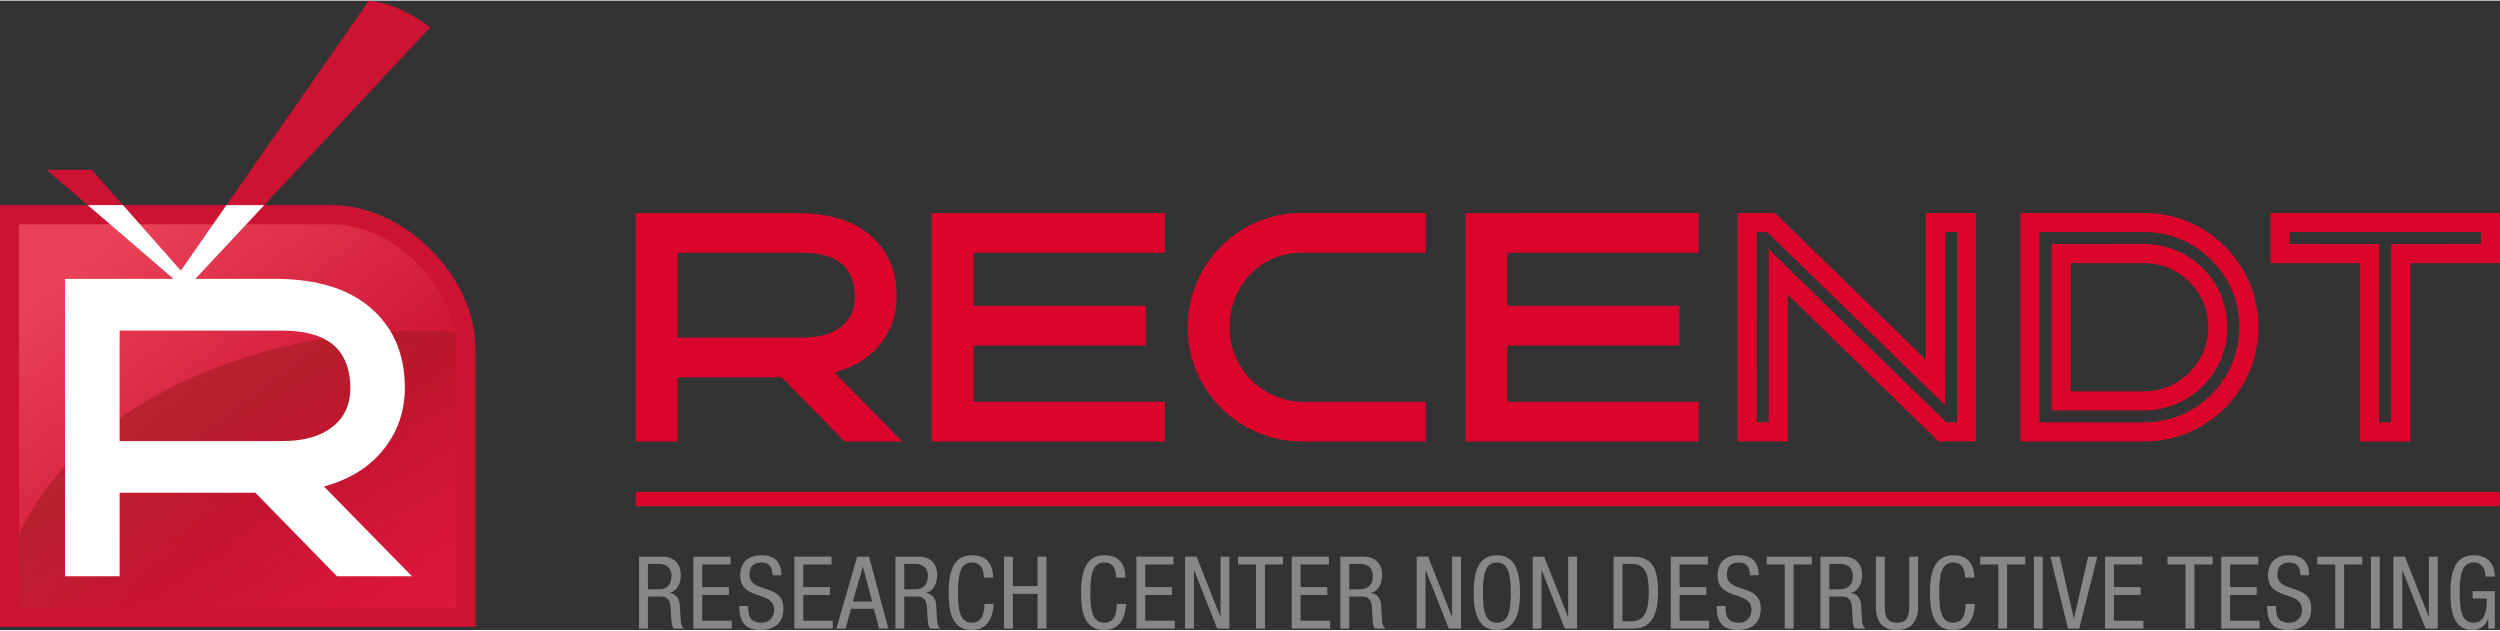 <?xml version="1.0" encoding="utf-8"?>
<!-- Generator: Adobe Illustrator 16.0.0, SVG Export Plug-In . SVG Version: 6.00 Build 0)  -->
<!DOCTYPE svg PUBLIC "-//W3C//DTD SVG 1.1//EN" "http://www.w3.org/Graphics/SVG/1.1/DTD/svg11.dtd">
<svg version="1.1" id="Ebene_1" xmlns="http://www.w3.org/2000/svg" xmlns:xlink="http://www.w3.org/1999/xlink" x="0px" y="0px"
	 width="111px" height="28px" viewBox="0 0 425.197 107.039" enable-background="new 0 0 425.197 107.039"
	 xml:space="preserve">
<rect x="0" y="0" width="425.197" height="107.039" fill="#333333" stroke="none"/>
<g>
	<g>
		<path fill="#DB052C" d="M141.939,63.254c3.549-0.973,6.313-2.754,8.162-5.352c1.7-2.32,2.497-5.025,2.389-8.102
			c-0.107-3.887-1.43-7.021-3.926-9.398c-2.963-2.867-7.314-4.273-13.096-4.273H108.12v38.848h7.119V64.064h17.739l10.66,10.912
			h9.81L141.939,63.254z M115.239,57.311V42.887h21.246c5.776,0,8.622,2.324,8.886,6.914c0.108,2.051-0.355,3.779-1.787,5.186
			c-1.586,1.568-3.974,2.324-7.099,2.324H115.239z"/>
		<g>
			<g>
				<path fill="#878787" d="M108.691,94.566h3.955c1.919,0,3.135,1.129,3.135,3.068c0,1.332-0.458,2.738-1.884,3.08v0.033
					c1.063,0.117,1.66,0.996,1.733,2.037l0.103,2.094c0.062,1.354,0.293,1.695,0.648,1.92h-1.816
					c-0.253-0.258-0.375-1.166-0.41-1.764l-0.103-1.904c-0.121-1.68-1.044-1.781-1.816-1.781H110.2v5.449h-1.509V94.566z
					 M110.2,100.119h1.49c0.894,0,2.515,0,2.515-2.367c0-1.197-0.801-1.955-2.207-1.955H110.2V100.119z"/>
				<path fill="#878787" d="M117.926,94.566h6.322V95.9h-4.813v3.838h4.535v1.338h-4.535v4.385h5.019v1.338h-6.527V94.566z"/>
				<path fill="#878787" d="M131.393,97.736c0-1.285-0.465-2.178-1.904-2.178c-1.265,0-2.021,0.684-2.021,1.988
					c0,3.445,5.775,1.385,5.775,5.859c0,2.826-2.074,3.633-3.803,3.633c-2.862,0-3.701-1.477-3.701-4.078h1.509
					c0,1.371,0.083,2.842,2.295,2.842c1.195,0,2.124-0.855,2.124-2.158c0-3.457-5.777-1.455-5.777-5.943
					c0-1.133,0.483-3.373,3.585-3.373c2.329,0,3.388,1.162,3.428,3.408H131.393z"/>
				<path fill="#878787" d="M135.108,94.566h6.322V95.9h-4.813v3.838h4.535v1.338h-4.535v4.385h5.018v1.338h-6.526V94.566z"/>
				<path fill="#878787" d="M145.781,94.566h2.021l3.292,12.232h-1.579l-0.872-3.359h-3.906l-0.908,3.359h-1.579L145.781,94.566z
					 M145.045,102.205h3.291l-1.562-5.91h-0.029L145.045,102.205z"/>
				<path fill="#878787" d="M152.296,94.566h3.954c1.919,0,3.136,1.129,3.136,3.068c0,1.332-0.465,2.738-1.886,3.08v0.033
					c1.065,0.117,1.665,0.996,1.729,2.037l0.103,2.094c0.073,1.354,0.293,1.695,0.654,1.92h-1.816
					c-0.259-0.258-0.376-1.166-0.41-1.764l-0.102-1.904c-0.122-1.68-1.045-1.781-1.816-1.781h-2.042v5.449h-1.503V94.566z
					 M153.799,100.119h1.489c0.894,0,2.52,0,2.52-2.367c0-1.197-0.806-1.955-2.212-1.955h-1.797V100.119z"/>
				<path fill="#878787" d="M169.014,102.6c-0.136,2.309-1.044,4.439-3.721,4.439c-3.476,0-3.941-3.273-3.941-6.354
					c0-3.092,0.566-6.357,3.941-6.357c2.505,0,3.551,1.406,3.618,3.799h-1.577c-0.035-1.387-0.478-2.568-2.041-2.568
					c-2.085,0-2.362,2.295-2.362,5.127c0,2.822,0.277,5.117,2.362,5.117c1.831,0,2.09-1.715,2.145-3.203H169.014z"/>
				<path fill="#878787" d="M177.974,106.799h-1.508v-5.895h-4.194v5.895h-1.509V94.566h1.509v5.006h4.194v-5.006h1.508V106.799z"/>
				<path fill="#878787" d="M191.528,102.6c-0.137,2.309-1.045,4.439-3.715,4.439c-3.482,0-3.946-3.273-3.946-6.354
					c0-3.092,0.567-6.357,3.946-6.357c2.499,0,3.545,1.406,3.612,3.799h-1.576c-0.035-1.387-0.479-2.568-2.036-2.568
					c-2.09,0-2.369,2.295-2.369,5.127c0,2.822,0.279,5.117,2.369,5.117c1.831,0,2.089-1.715,2.139-3.203H191.528z"/>
				<path fill="#878787" d="M193.277,94.566h6.317V95.9h-4.81v3.838h4.538v1.338h-4.538v4.385h5.021v1.338h-6.528V94.566z"/>
				<path fill="#878787" d="M201.554,94.566h1.953l4.043,10.211h0.035V94.566h1.508v12.232h-2.075l-3.921-9.902h-0.034v9.902h-1.509
					V94.566z"/>
				<path fill="#878787" d="M215.138,106.799h-1.51V95.9h-3.065v-1.334h7.657V95.9h-3.082V106.799z"/>
				<path fill="#878787" d="M219.692,94.566h6.323V95.9h-4.814v3.838h4.541v1.338h-4.541v4.385h5.021v1.338h-6.529V94.566z"/>
				<path fill="#878787" d="M227.969,94.566h3.961c1.913,0,3.135,1.129,3.135,3.068c0,1.332-0.465,2.738-1.885,3.08v0.033
					c1.059,0.117,1.659,0.996,1.729,2.037l0.106,2.094c0.064,1.354,0.289,1.695,0.645,1.92h-1.816
					c-0.253-0.258-0.376-1.166-0.411-1.764l-0.102-1.904c-0.117-1.68-1.04-1.781-1.811-1.781h-2.042v5.449h-1.509V94.566z
					 M229.478,100.119h1.489c0.89,0,2.521,0,2.521-2.367c0-1.197-0.806-1.955-2.208-1.955h-1.802V100.119z"/>
				<path fill="#878787" d="M240.947,94.566h1.948l4.043,10.211h0.035V94.566h1.509v12.232h-2.071l-3.926-9.902h-0.033v9.902h-1.505
					V94.566z"/>
				<path fill="#878787" d="M258.521,100.686c0,3.08-0.567,6.354-3.94,6.354c-3.374,0-3.94-3.273-3.94-6.354
					c0-3.092,0.566-6.357,3.94-6.357C257.954,94.328,258.521,97.594,258.521,100.686z M252.218,100.686
					c0,2.822,0.272,5.117,2.363,5.117c2.09,0,2.362-2.295,2.362-5.117c0-2.832-0.272-5.127-2.362-5.127
					C252.49,95.559,252.218,97.854,252.218,100.686z"/>
				<path fill="#878787" d="M260.679,94.566h1.954l4.043,10.211h0.034V94.566h1.509v12.232h-2.076l-3.92-9.902h-0.035v9.902h-1.509
					V94.566z"/>
				<path fill="#878787" d="M274.439,94.566h3.271c3.804,0,4.283,2.74,4.283,6.119c0,3.08-0.772,6.113-4.127,6.113h-3.428V94.566z
					 M275.948,105.562h1.572c2.607,0,2.896-2.67,2.896-4.863c0-2.367-0.15-4.902-2.896-4.902h-1.572V105.562z"/>
				<path fill="#878787" d="M284.156,94.566h6.319V95.9h-4.815v3.838h4.541v1.338h-4.541v4.385h5.021v1.338h-6.524V94.566z"/>
				<path fill="#878787" d="M297.617,97.736c0-1.285-0.462-2.178-1.897-2.178c-1.271,0-2.021,0.684-2.021,1.988
					c0,3.445,5.771,1.385,5.771,5.859c0,2.826-2.076,3.633-3.805,3.633c-2.86,0-3.701-1.477-3.701-4.078h1.509
					c0,1.371,0.083,2.842,2.295,2.842c1.201,0,2.124-0.855,2.124-2.158c0-3.457-5.771-1.455-5.771-5.943
					c0-1.133,0.479-3.373,3.579-3.373c2.329,0,3.394,1.162,3.423,3.408H297.617z"/>
				<path fill="#878787" d="M305.055,106.799h-1.509V95.9h-3.065v-1.334h7.654V95.9h-3.08V106.799z"/>
				<path fill="#878787" d="M309.61,94.566h3.955c1.919,0,3.135,1.129,3.135,3.068c0,1.332-0.458,2.738-1.879,3.08v0.033
					c1.059,0.117,1.659,0.996,1.729,2.037l0.103,2.094c0.066,1.354,0.287,1.695,0.648,1.92h-1.816
					c-0.253-0.258-0.376-1.166-0.41-1.764l-0.103-1.904c-0.117-1.68-1.044-1.781-1.816-1.781h-2.036v5.449h-1.509V94.566z
					 M311.119,100.119h1.49c0.893,0,2.52,0,2.52-2.367c0-1.197-0.806-1.955-2.212-1.955h-1.798V100.119z"/>
				<path fill="#878787" d="M319.049,94.566h1.509v8.6c0,1.797,0.581,2.637,2.071,2.637c1.611,0,2.089-0.924,2.089-2.637v-8.6h1.509
					v8.6c0,2.344-1.195,3.873-3.598,3.873c-2.446,0-3.58-1.354-3.58-3.873V94.566z"/>
				<path fill="#878787" d="M335.904,102.6c-0.137,2.309-1.044,4.439-3.716,4.439c-3.477,0-3.94-3.273-3.94-6.354
					c0-3.092,0.566-6.357,3.94-6.357c2.5,0,3.545,1.406,3.613,3.799h-1.571c-0.04-1.387-0.483-2.568-2.042-2.568
					c-2.089,0-2.363,2.295-2.363,5.127c0,2.822,0.274,5.117,2.363,5.117c1.831,0,2.09-1.715,2.145-3.203H335.904z"/>
				<path fill="#878787" d="M341.368,106.799h-1.504V95.9h-3.07v-1.334h7.661V95.9h-3.087V106.799z"/>
				<path fill="#878787" d="M345.929,94.566h1.503v12.232h-1.503V94.566z"/>
				<path fill="#878787" d="M348.736,94.566h1.578l2.396,10.498h0.035l2.402-10.498h1.57l-3.079,12.232h-1.919L348.736,94.566z"/>
				<path fill="#878787" d="M358.023,94.566h6.324V95.9h-4.819v3.838h4.54v1.338h-4.54v4.385h5.019v1.338h-6.523V94.566z"/>
				<path fill="#878787" d="M373.225,106.799h-1.51V95.9h-3.071v-1.334h7.661V95.9h-3.08V106.799z"/>
				<path fill="#878787" d="M377.78,94.566h6.317V95.9h-4.809v3.838h4.535v1.338h-4.535v4.385h5.014v1.338h-6.522V94.566z"/>
				<path fill="#878787" d="M391.242,97.736c0-1.285-0.465-2.178-1.9-2.178c-1.27,0-2.021,0.684-2.021,1.988
					c0,3.445,5.771,1.385,5.771,5.859c0,2.826-2.069,3.633-3.804,3.633c-2.861,0-3.7-1.477-3.7-4.078h1.509
					c0,1.371,0.087,2.842,2.3,2.842c1.19,0,2.124-0.855,2.124-2.158c0-3.457-5.777-1.455-5.777-5.943
					c0-1.133,0.479-3.373,3.58-3.373c2.329,0,3.392,1.162,3.427,3.408H391.242z"/>
				<path fill="#878787" d="M398.684,106.799h-1.509V95.9h-3.073v-1.334h7.662V95.9h-3.08V106.799z"/>
				<path fill="#878787" d="M403.239,94.566h1.503v12.232h-1.503V94.566z"/>
				<path fill="#878787" d="M407.077,94.566h1.948l4.043,10.211h0.033V94.566h1.509v12.232h-2.069l-3.926-9.902h-0.035v9.902h-1.503
					V94.566z"/>
				<path fill="#878787" d="M422.75,97.961c-0.068-1.289-0.552-2.402-2.046-2.402c-2.084,0-2.358,2.295-2.358,5.127
					c0,2.822,0.274,5.117,2.358,5.117c2.095,0,2.252-2.5,2.252-4.131h-2.417v-1.23h3.783v6.357h-1.132v-1.66h-0.029
					c-0.328,1.039-1.304,1.9-2.637,1.9c-3.19,0-3.757-3.068-3.757-6.354c0-3.092,0.566-6.357,3.937-6.357
					c3.515,0,3.604,2.992,3.618,3.633H422.75z"/>
			</g>
			<polygon fill="#DB052C" points="108.12,85.979 108.12,83.551 425.168,83.551 425.168,85.979 108.12,85.979 			"/>
			<g>
				<g>
					<path fill="#DB052C" d="M327.551,36.105v24.971l-25.679-24.971h-6.343v38.857h8.529V49.986l25.631,24.977h6.401l0.004-38.857
						H327.551z M331.008,71.707l-30.196-29.439v29.439h-2.026l-0.01-32.34h1.782l30.245,29.418l0.004-29.418l2.032-0.004
						l0.004,32.348L331.008,71.707z"/>
				</g>
			</g>
			<polygon fill="#DB052C" points="198.116,42.887 198.116,36.129 158.462,36.129 158.462,74.977 198.116,74.977 198.116,68.225 
				165.586,68.225 165.586,58.664 194.868,58.664 194.868,51.906 165.586,51.906 165.586,42.887 			"/>
			<polygon fill="#DB052C" points="288.897,42.887 288.902,36.105 249.238,36.129 249.238,74.977 288.897,74.977 288.897,68.225 
				256.363,68.225 256.363,58.664 285.65,58.664 285.65,51.906 256.363,51.906 256.363,42.887 			"/>
			<path fill="#DB052C" d="M242.471,36.115c0,0-20.893-0.01-21.103-0.01c-10.729,0-19.375,8.707-19.375,19.438
				c0,10.703,8.672,19.404,19.375,19.434h21.103v-6.752h-6.352l0,0h-14.751c-6.833-0.201-12.241-5.805-12.241-12.682
				c0-7.01,5.229-12.656,12.241-12.656c0.337,0,21.103,0,21.103,0V36.115z"/>
			<g>
				<g>
					<path fill="#DB052C" d="M386.145,36.105v8.535h15.253v30.336h8.53V44.641h15.264l0.006-8.525L386.145,36.105z M421.945,41.393
						l-15.26,0.01v30.322l-2.046,0.006l0.01-30.328l-15.264-0.01v-2.035l32.563,0.006L421.945,41.393z"/>
				</g>
			</g>
			<g>
				<g>
					<g>
						<path fill="#DB052C" d="M364.684,36.105h-21.04v38.871h21.04c10.728,0,19.425-8.705,19.425-19.434
							C384.108,44.816,375.411,36.105,364.684,36.105z M364.664,71.73l-17.773-0.006l0.005-32.361h17.769
							c8.945,0,16.196,7.23,16.196,16.18C380.86,64.488,373.609,71.73,364.664,71.73z"/>
					</g>
				</g>
				<g>
					<g>
						<path fill="#DB052C" d="M364.655,41.393l-15.729,0.01v28.291h15.729c7.812,0,14.169-6.342,14.169-14.15
							C378.824,47.736,372.467,41.393,364.655,41.393z M364.664,66.451h-12.489V44.641h12.489c6.02,0,10.918,4.877,10.918,10.902
							C375.582,61.564,370.684,66.451,364.664,66.451z"/>
					</g>
				</g>
			</g>
		</g>
	</g>
	<g>
		<linearGradient id="SVGID_1_" gradientUnits="userSpaceOnUse" x1="13.857" y1="44.42" x2="65.27" y2="111.653">
			<stop  offset="0" style="stop-color:#E94256"/>
			<stop  offset="0.601" style="stop-color:#CD1335"/>
			<stop  offset="1" style="stop-color:#DE173C"/>
		</linearGradient>
		<path fill="url(#SVGID_1_)" d="M78.653,87.18l-0.2,17.475H1.109V87.18V36.262h16.67h38.104c11.437,0,22.77,11.328,22.77,22.768
			V87.18z"/>
		<linearGradient id="SVGID_2_" gradientUnits="userSpaceOnUse" x1="36.227" y1="72.973" x2="55.109" y2="108.3">
			<stop  offset="0.006" style="stop-color:#9A191A"/>
			<stop  offset="1" style="stop-color:#CD1636;stop-opacity:0"/>
		</linearGradient>
		<path opacity="0.51" fill="url(#SVGID_2_)" d="M79.049,104.875l0.205-17.5V59.191c0-0.938-0.108-1.875-0.249-2.803
			c-2.329-0.146-4.679-0.244-7.07-0.244c-34.775,0-63.761,16.83-70.298,39.154v9.576H79.049z"/>
		<linearGradient id="SVGID_3_" gradientUnits="userSpaceOnUse" x1="-698.188" y1="53.25" x2="138.251" y2="53.25">
			<stop  offset="0.319" style="stop-color:#CD1332"/>
			<stop  offset="0.601" style="stop-color:#CD1332"/>
		</linearGradient>
		<path fill="url(#SVGID_3_)" d="M56.461,34.781H44.938L73.15,4.553C70.049,2.115,66.431,0.422,62.75,0L38.511,34.781H20.918
			l-5.303-6H7.95l6.962,6H0V106.5h80.874V59.191C80.874,46.871,68.785,34.781,56.461,34.781z M77.618,103.293l-74.37-0.045V38.039
			h53.213c10.488,0,21.157,10.674,21.157,21.152V103.293z"/>
		<path fill="#FFFFFF" d="M55.104,82.635c4.618-1.26,8.213-3.59,10.635-6.965c2.201-3.031,3.241-6.547,3.105-10.537
			c-0.146-5.068-1.871-9.15-5.123-12.256c-3.856-3.725-9.511-5.561-17.036-5.561H33.233l8.667-9.277l3.037-3.258h-6.427
			l-2.271,3.258l-5.482,7.875l-9.849-11.146h-5.986l14.59,12.549H11.06v50.59h9.283V83.697h23.09l13.887,14.209h12.755
			L55.104,82.635z M20.343,74.904V56.121h27.656c7.515,0,11.225,3.012,11.572,9.012c0.132,2.672-0.469,4.908-2.325,6.744
			c-2.084,2.035-5.186,3.027-9.247,3.027H20.343z"/>
	</g>
</g>
</svg>
